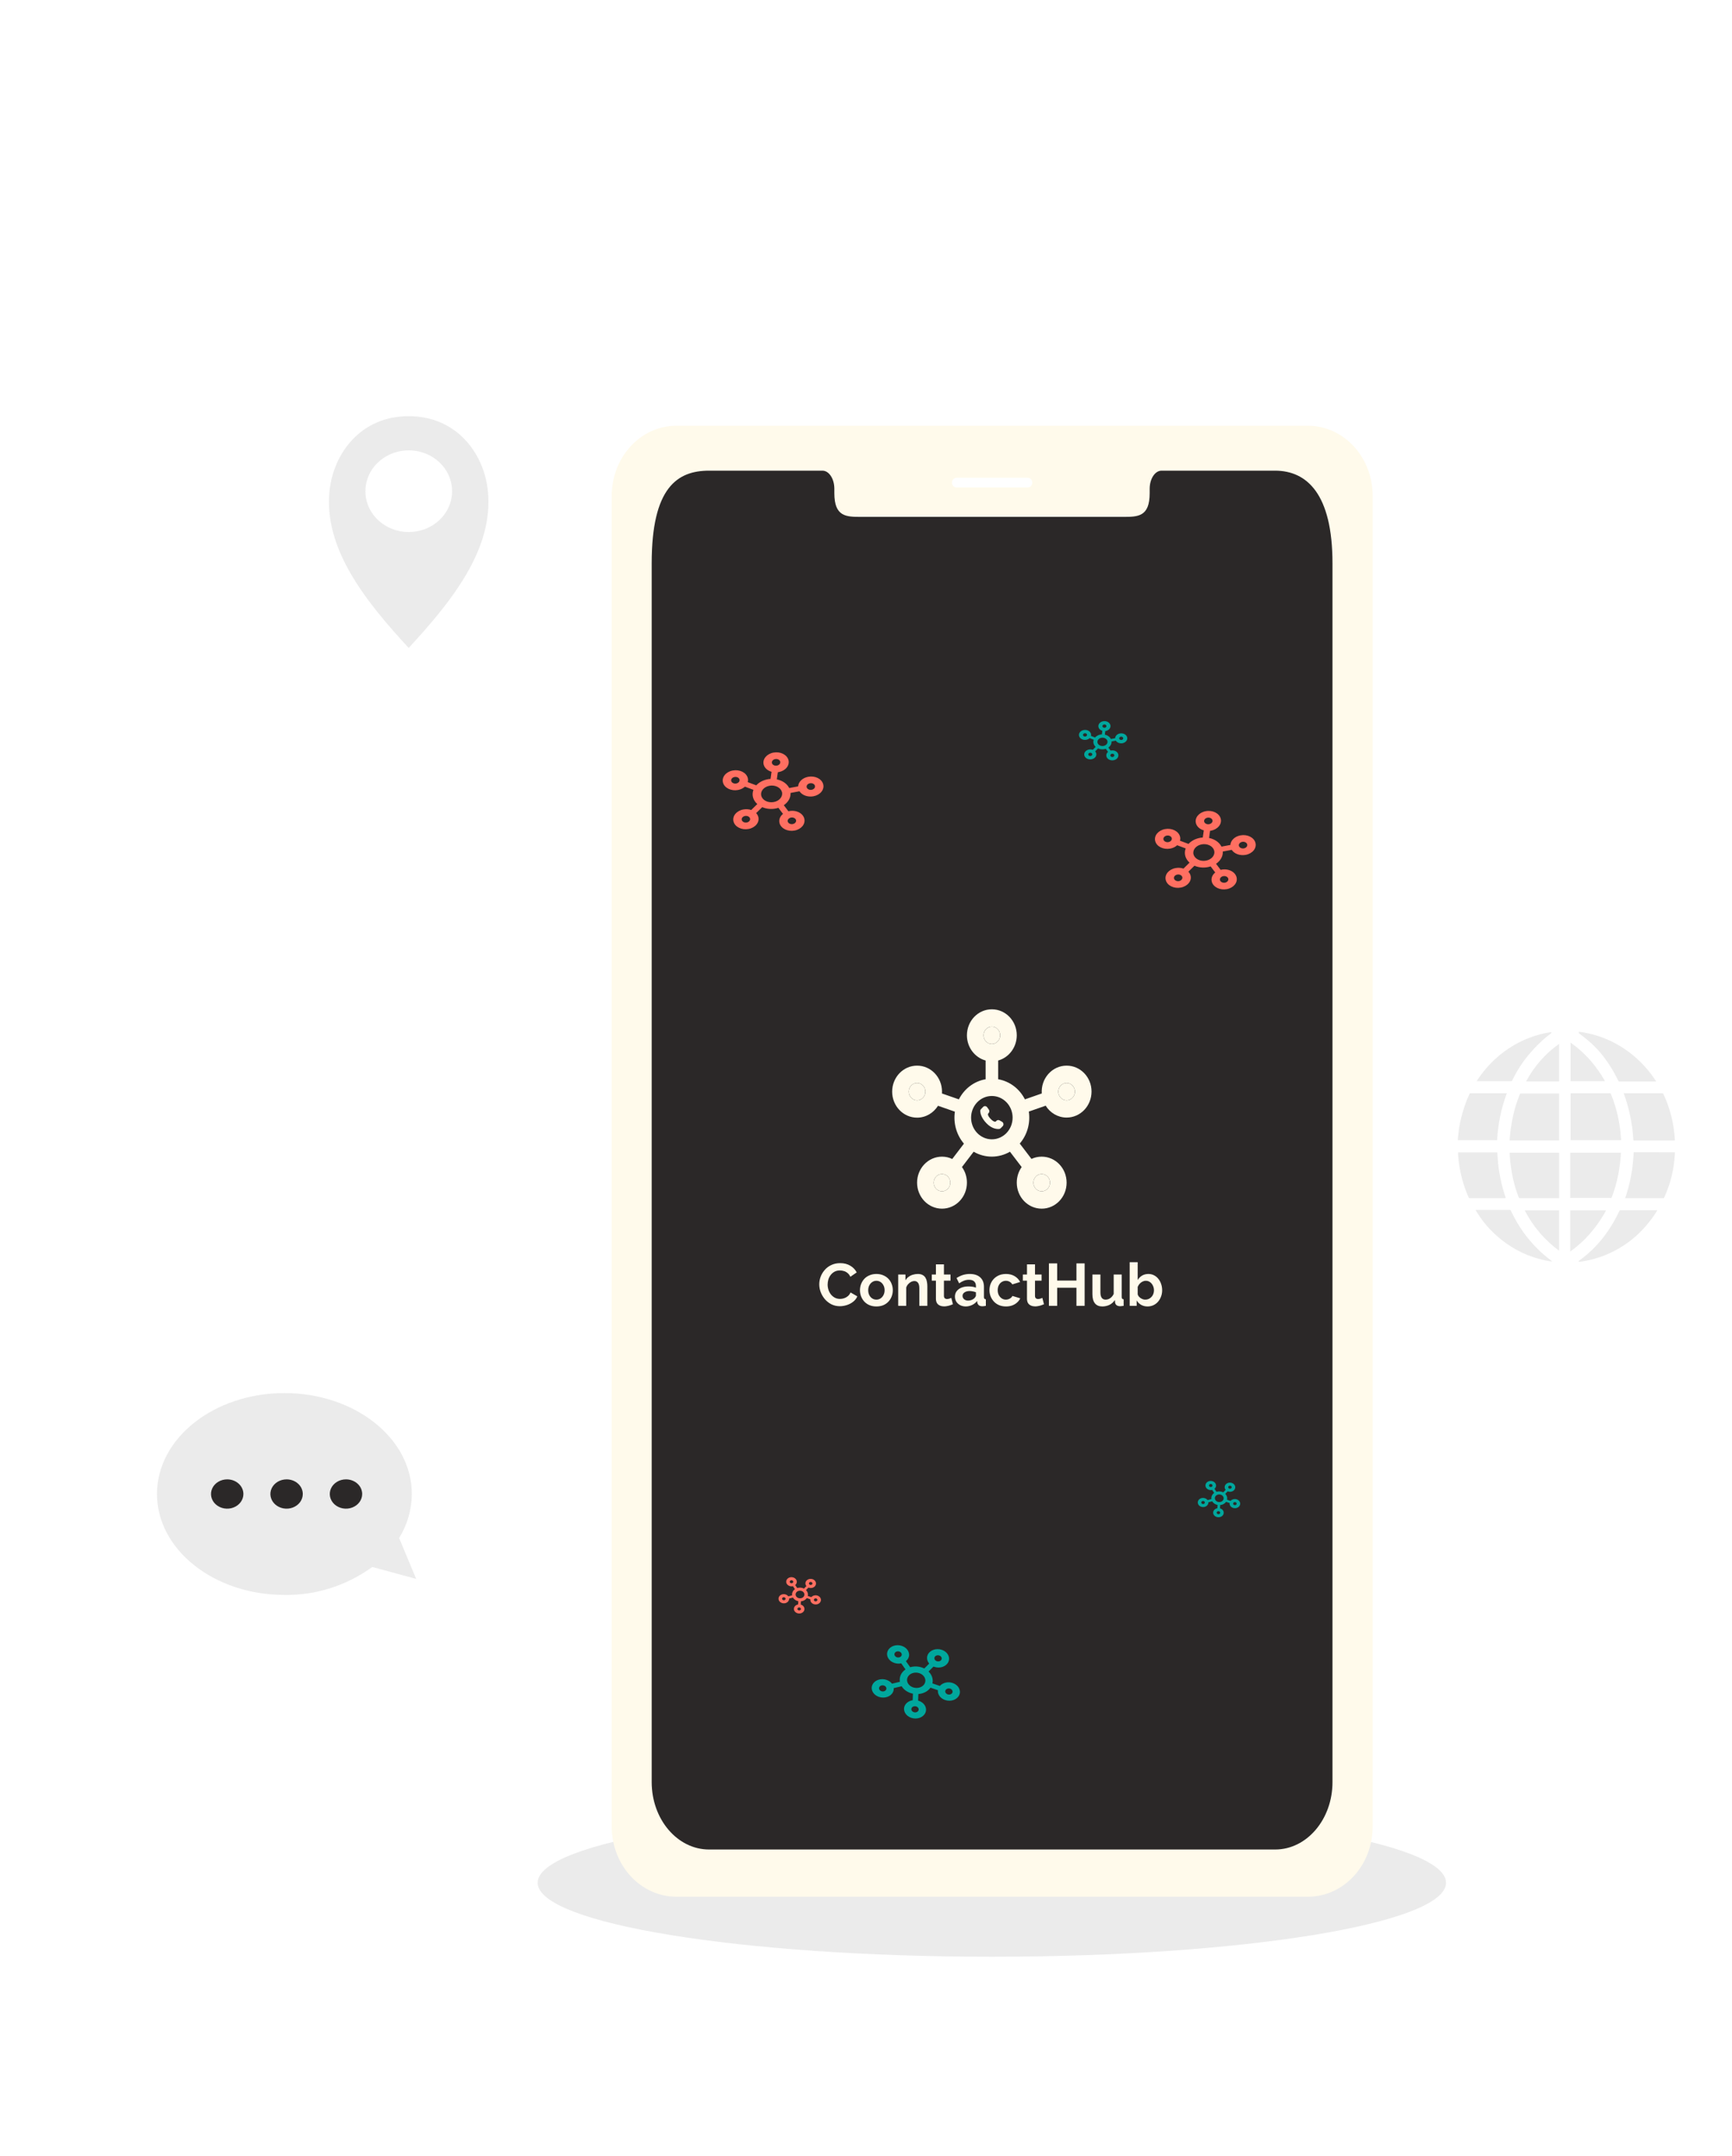 <svg width="695" height="865" viewBox="0 0 695 865" fill="none" xmlns="http://www.w3.org/2000/svg">
<path d="M604.637 438.691C602.404 444.708 601.093 451.064 600.753 457.519H585V457.055C585 456.628 585.095 456.214 585.13 455.8C585.323 453.583 585.671 451.384 586.173 449.222C586.983 445.672 588.155 442.225 589.667 438.942C589.693 438.86 589.745 438.791 589.814 438.745C589.883 438.7 589.965 438.68 590.046 438.691H604.637Z" fill="#EBEBEB"/>
<path d="M604.164 480.766H589.702C589.626 480.776 589.549 480.758 589.484 480.714C589.419 480.671 589.371 480.605 589.347 480.527C587.689 476.843 586.495 472.943 585.794 468.929C585.432 466.994 585.195 465.036 585.083 463.067C585.083 462.992 585.083 462.929 585.083 462.866V462.402H585.32H600.563C600.835 462.402 600.824 462.402 600.847 462.703C600.942 464.046 601.025 465.389 601.143 466.732C601.349 468.843 601.673 470.939 602.115 473.009C602.632 475.568 603.321 478.084 604.175 480.54C604.116 480.666 604.128 480.666 604.164 480.766Z" fill="#EBEBEB"/>
<path d="M664.995 485.687L664.876 485.925C663.649 487.909 662.279 489.789 660.778 491.549C658.966 493.714 656.955 495.682 654.773 497.423C648.874 502.115 641.945 505.138 634.638 506.21L634.046 506.31H633.703L633.371 506.084L633.75 505.796C638.162 502.615 642.022 498.648 645.156 494.072C646.929 491.486 648.491 488.743 649.822 485.875C649.847 485.798 649.895 485.732 649.96 485.688C650.025 485.645 650.102 485.627 650.178 485.636H664.971L664.995 485.687Z" fill="#EBEBEB"/>
<path d="M650.521 457.519H630.209V438.69H646.068C646.138 438.681 646.208 438.699 646.267 438.741C646.326 438.782 646.368 438.844 646.388 438.916C647.847 442.456 648.931 446.157 649.621 449.95C649.983 451.921 650.244 453.911 650.403 455.912C650.438 456.427 650.486 456.966 650.521 457.519Z" fill="#EBEBEB"/>
<path d="M650.403 462.54C650.403 462.979 650.403 463.419 650.344 463.795C650.261 464.85 650.19 465.904 650.047 466.946C649.858 468.389 649.645 469.82 649.372 471.251C648.77 474.395 647.89 477.471 646.743 480.44C646.726 480.526 646.678 480.603 646.61 480.654C646.542 480.705 646.459 480.727 646.376 480.716H630.09V462.54H650.403Z" fill="#EBEBEB"/>
<path d="M625.625 438.803V457.632H605.786C605.786 457.155 605.786 456.678 605.869 456.214C605.976 455.159 606.059 454.105 606.213 453.063C606.45 451.469 606.71 449.862 607.042 448.28C607.701 445.094 608.661 441.987 609.908 439.004C609.927 438.93 609.972 438.866 610.033 438.824C610.094 438.783 610.168 438.766 610.24 438.778H625.637L625.625 438.803Z" fill="#EBEBEB"/>
<path d="M625.649 462.791C625.649 468.649 625.649 474.553 625.649 480.503V480.766H609.79C609.713 480.778 609.635 480.758 609.572 480.712C609.508 480.665 609.463 480.595 609.446 480.515C608.231 477.461 607.322 474.281 606.734 471.026C606.438 469.344 606.213 467.662 606.011 466.005C605.881 464.9 605.857 463.783 605.786 462.678C605.786 462.678 605.786 462.616 605.786 462.553H625.4C625.601 462.515 625.649 462.578 625.649 462.791Z" fill="#EBEBEB"/>
<path d="M672.077 457.645H655.425C655.087 451.148 653.775 444.75 651.54 438.691H667.067C667.143 438.683 667.219 438.702 667.283 438.745C667.348 438.789 667.397 438.853 667.423 438.929C669.206 442.657 670.497 446.628 671.26 450.728C671.668 452.912 671.941 455.122 672.077 457.343V457.645Z" fill="#EBEBEB"/>
<path d="M672.089 462.389C672.089 462.816 672.089 463.23 672.03 463.644C671.704 468.939 670.502 474.131 668.477 478.983C668.252 479.536 668.003 480.076 667.766 480.615C667.75 480.67 667.716 480.718 667.671 480.75C667.626 480.782 667.572 480.796 667.517 480.791H652.12C652.298 480.226 652.487 479.686 652.665 479.134C654.212 474.265 655.144 469.2 655.436 464.071C655.436 463.569 655.496 463.067 655.519 462.552C655.519 462.427 655.519 462.352 655.697 462.364C655.748 462.37 655.8 462.37 655.851 462.364L672.089 462.389Z" fill="#EBEBEB"/>
<path d="M664.545 433.883V433.958H649.74C649.667 433.968 649.593 433.952 649.529 433.914C649.465 433.875 649.414 433.816 649.384 433.745C647.449 429.643 645.021 425.825 642.159 422.385C640.471 420.402 638.611 418.591 636.605 416.975C635.621 416.159 634.591 415.406 633.572 414.615L633.407 414.49L633.608 414.339C633.608 414.238 633.549 414.138 633.513 414C639.729 414.762 645.716 416.932 651.071 420.362C656.425 423.793 661.02 428.404 664.545 433.883Z" fill="#EBEBEB"/>
<path d="M622.806 506.084C622.668 506.129 622.524 506.154 622.38 506.159C620.782 505.941 619.2 505.614 617.642 505.18C611.358 503.493 605.521 500.308 600.575 495.866C598.69 494.212 596.953 492.375 595.387 490.381C594.218 488.872 593.138 487.287 592.154 485.636L592.095 485.498H605.893C605.967 485.493 606.04 485.514 606.102 485.557C606.164 485.6 606.211 485.663 606.236 485.737C607.649 488.759 609.313 491.64 611.211 494.348C612.974 496.804 614.931 499.097 617.062 501.201C618.812 502.95 620.689 504.549 622.676 505.984L622.806 506.084Z" fill="#EBEBEB"/>
<path d="M622.629 414.465C622.013 414.942 621.278 415.494 620.568 416.059C618.207 418.017 616.012 420.188 614.006 422.548C611.286 425.688 608.965 429.19 607.101 432.967C606.998 433.211 606.884 433.45 606.758 433.682C606.735 433.722 606.704 433.755 606.667 433.779C606.63 433.803 606.588 433.817 606.544 433.82C606.296 433.82 606.047 433.82 605.798 433.82H592.545C595.954 428.5 600.38 423.999 605.536 420.608C610.692 417.218 616.463 415.013 622.475 414.138C622.442 414.198 622.414 414.261 622.392 414.326L622.629 414.465Z" fill="#EBEBEB"/>
<path d="M644.469 485.687C642.597 489.162 640.343 492.389 637.753 495.302C635.466 497.912 632.893 500.226 630.09 502.193V485.687H644.469Z" fill="#EBEBEB"/>
<path d="M625.625 485.687V501.879C619.888 497.707 615.16 492.159 611.827 485.687H625.625Z" fill="#EBEBEB"/>
<path d="M644.043 433.82H630.209V418.381C633.042 420.335 635.643 422.645 637.955 425.26C640.258 427.882 642.298 430.751 644.043 433.82Z" fill="#EBEBEB"/>
<path d="M625.625 418.87V433.933H612.383C615.621 427.88 620.157 422.72 625.625 418.87Z" fill="#EBEBEB"/>
<path d="M195.759 196.865C194.178 181.899 183.236 167 163.992 167C144.747 167 133.862 181.899 132.238 196.865C129.81 219.985 146.357 240.91 163.992 260C181.655 240.91 198.202 219.985 195.759 196.865ZM163.992 213.493C160.553 213.488 157.192 212.522 154.335 210.718C151.479 208.914 149.253 206.353 147.941 203.358C146.629 200.363 146.289 197.068 146.963 193.891C147.637 190.713 149.296 187.795 151.73 185.506C154.164 183.217 157.263 181.658 160.637 181.028C164.01 180.398 167.506 180.724 170.683 181.965C173.86 183.207 176.575 185.307 178.485 188.002C180.395 190.696 181.414 193.864 181.414 197.104C181.414 199.259 180.964 201.392 180.088 203.382C179.212 205.372 177.928 207.18 176.31 208.703C174.692 210.225 172.771 211.431 170.657 212.253C168.543 213.076 166.278 213.497 163.992 213.493Z" fill="#EBEBEB"/>
<path d="M398 785.178C498.655 785.178 580.252 771.887 580.252 755.491C580.252 739.095 498.655 725.804 398 725.804C297.345 725.804 215.748 739.095 215.748 755.491C215.748 771.887 297.345 785.178 398 785.178Z" fill="#EBEBEB"/>
<path d="M550.832 199.279V732.655C550.887 740.13 548.211 747.322 543.39 752.655C538.57 757.987 531.999 761.023 525.121 761.096H271.133C264.259 761.018 257.695 757.98 252.88 752.648C248.066 747.315 245.395 740.125 245.454 732.655V199.279C245.391 191.807 248.06 184.614 252.875 179.281C257.691 173.948 264.258 170.91 271.133 170.837H525.042C528.455 170.86 531.83 171.614 534.975 173.057C538.119 174.499 540.971 176.601 543.367 179.243C545.763 181.885 547.655 185.015 548.936 188.453C550.217 191.891 550.861 195.57 550.832 199.279Z" fill="#FFFAEB"/>
<path d="M534.689 226.059V715.095C534.689 730.042 524.389 742.152 511.685 742.152H284.538C271.802 742.152 261.502 730.042 261.502 715.095V226.059C261.502 195.593 271.802 188.864 284.538 188.864H330.022C332.664 188.864 334.798 192.116 334.798 196.164V197.894C334.798 207.375 339.574 207.409 345.448 207.409H450.679C456.586 207.409 461.33 207.409 461.33 197.894V196.164C461.33 192.116 463.463 188.864 466.106 188.864H511.621C524.389 188.864 534.689 198.154 534.689 226.059Z" fill="#2B2828"/>
<path d="M412.439 195.594H383.783C383.311 195.594 382.857 195.39 382.523 195.026C382.188 194.663 382 194.17 382 193.656C382.005 193.145 382.194 192.657 382.528 192.297C382.862 191.938 383.313 191.736 383.783 191.736H412.439C412.91 191.736 413.361 191.938 413.695 192.297C414.029 192.657 414.218 193.145 414.222 193.656C414.222 194.17 414.035 194.663 413.7 195.026C413.366 195.39 412.912 195.594 412.439 195.594Z" fill="white"/>
<path d="M160.152 617.144C163.438 611.925 165.214 605.78 165.257 599.483C165.257 577.109 142.356 559 114.129 559C85.901 559 63 577.109 63 599.483C63 621.856 85.901 639.991 114.129 639.991C126.679 640.21 138.989 636.296 149.401 628.778L167 633.569L160.152 617.144Z" fill="#EBEBEB"/>
<path d="M97.667 599.5C97.667 600.663 97.285 601.8 96.571 602.766C95.857 603.733 94.842 604.487 93.654 604.932C92.466 605.377 91.159 605.493 89.898 605.266C88.638 605.039 87.48 604.479 86.57 603.657C85.661 602.835 85.042 601.787 84.791 600.647C84.541 599.507 84.669 598.325 85.161 597.25C85.653 596.176 86.487 595.258 87.555 594.612C88.624 593.966 89.881 593.621 91.167 593.621C92.891 593.621 94.544 594.241 95.763 595.343C96.982 596.446 97.667 597.941 97.667 599.5Z" fill="#2B2828"/>
<path d="M145.333 599.5C145.333 600.663 144.952 601.8 144.238 602.766C143.524 603.733 142.509 604.487 141.321 604.932C140.133 605.377 138.826 605.493 137.565 605.266C136.304 605.039 135.146 604.479 134.237 603.657C133.328 602.835 132.709 601.787 132.458 600.647C132.207 599.507 132.336 598.325 132.828 597.25C133.32 596.176 134.153 595.258 135.222 594.612C136.291 593.966 137.548 593.621 138.833 593.621C140.557 593.621 142.211 594.241 143.43 595.343C144.649 596.446 145.333 597.941 145.333 599.5Z" fill="#2B2828"/>
<path d="M121.5 599.5C121.5 600.663 121.119 601.8 120.405 602.766C119.69 603.733 118.675 604.487 117.487 604.932C116.3 605.377 114.993 605.493 113.732 605.266C112.471 605.039 111.313 604.479 110.404 603.657C109.495 602.835 108.876 601.787 108.625 600.647C108.374 599.507 108.503 598.325 108.995 597.25C109.487 596.176 110.32 595.258 111.389 594.612C112.458 593.966 113.714 593.621 115 593.621C116.724 593.621 118.377 594.241 119.596 595.343C120.815 596.446 121.5 597.941 121.5 599.5Z" fill="#2B2828"/>
<path d="M394.667 415.435C394.667 413.522 396.167 411.957 398 411.957C399.833 411.957 401.333 413.522 401.333 415.435C401.333 417.348 399.833 418.913 398 418.913C396.167 418.913 394.667 417.348 394.667 415.435Z" fill="#FFFAEB"/>
<path fill-rule="evenodd" clip-rule="evenodd" d="M428 427.609C426.628 427.608 425.27 427.902 424.012 428.473C422.754 429.044 421.622 429.879 420.687 430.927C419.752 431.974 419.033 433.212 418.577 434.562C418.12 435.912 417.935 437.346 418.033 438.774L411.267 441.139C410.194 439.022 408.668 437.192 406.806 435.793C404.944 434.393 402.797 433.461 400.533 433.07V425.557C402.672 424.961 404.562 423.647 405.912 421.817C407.262 419.987 407.996 417.744 408 415.435C408 409.661 403.533 405 398 405C392.467 405 388 409.661 388 415.435C388 420.304 391.2 424.374 395.5 425.557V433.07C390.833 433.87 386.9 436.93 384.767 441.139L377.967 438.774C378 438.53 378 438.287 378 438.043C378 432.27 373.533 427.609 368 427.609C362.467 427.609 358 432.27 358 438.043C358 443.817 362.467 448.478 368 448.478C371.533 448.478 374.6 446.565 376.4 443.713L383.167 446.078C382.5 450.565 383.733 455.33 386.8 458.913L382.1 465.07C380.833 464.443 379.467 464.13 378 464.13C372.467 464.13 368 468.791 368 474.565C368 480.339 372.467 485 378 485C383.533 485 388 480.339 388 474.565C388 472.2 387.267 470.043 386 468.304L390.7 462.148C395.233 464.791 400.767 464.757 405.267 462.148L409.967 468.304C408.733 470.043 408 472.2 408 474.565C408 480.339 412.467 485 418 485C423.533 485 428 480.339 428 474.565C428 468.791 423.533 464.13 418 464.13C416.533 464.13 415.167 464.443 413.9 465.035L409.2 458.878C410.679 457.154 411.773 455.107 412.401 452.888C413.029 450.668 413.177 448.33 412.833 446.043L419.6 443.678C421.367 446.53 424.467 448.443 428 448.443C433.533 448.443 438 443.783 438 438.009C438 432.235 433.533 427.609 428 427.609ZM364.667 438.043C364.667 439.957 366.167 441.522 368 441.522C369.833 441.522 371.333 439.957 371.333 438.043C371.333 436.13 369.833 434.565 368 434.565C366.167 434.565 364.667 436.13 364.667 438.043ZM374.667 474.565C374.667 476.478 376.167 478.043 378 478.043C379.833 478.043 381.333 476.478 381.333 474.565C381.333 472.652 379.833 471.087 378 471.087C376.167 471.087 374.667 472.652 374.667 474.565ZM398 411.957C396.167 411.957 394.667 413.522 394.667 415.435C394.667 417.348 396.167 418.913 398 418.913C399.833 418.913 401.333 417.348 401.333 415.435C401.333 413.522 399.833 411.957 398 411.957ZM392.107 454.627C393.67 456.258 395.79 457.174 398 457.174C400.21 457.174 402.33 456.258 403.893 454.627C405.455 452.996 406.333 450.784 406.333 448.478C406.333 446.172 405.455 443.96 403.893 442.33C402.33 440.699 400.21 439.783 398 439.783C395.79 439.783 393.67 440.699 392.107 442.33C390.545 443.96 389.667 446.172 389.667 448.478C389.667 450.784 390.545 452.996 392.107 454.627ZM421.333 474.565C421.333 472.652 419.833 471.087 418 471.087C416.167 471.087 414.667 472.652 414.667 474.565C414.667 476.478 416.167 478.043 418 478.043C419.833 478.043 421.333 476.478 421.333 474.565ZM424.667 438.043C424.667 439.957 426.167 441.522 428 441.522C429.833 441.522 431.333 439.957 431.333 438.043C431.333 436.13 429.833 434.565 428 434.565C426.167 434.565 424.667 436.13 424.667 438.043Z" fill="#FFFAEB"/>
<path d="M368 441.522C366.167 441.522 364.667 439.957 364.667 438.043C364.667 436.13 366.167 434.565 368 434.565C369.833 434.565 371.333 436.13 371.333 438.043C371.333 439.957 369.833 441.522 368 441.522Z" fill="#FFFAEB"/>
<path d="M378 478.043C376.167 478.043 374.667 476.478 374.667 474.565C374.667 472.652 376.167 471.087 378 471.087C379.833 471.087 381.333 472.652 381.333 474.565C381.333 476.478 379.833 478.043 378 478.043Z" fill="#FFFAEB"/>
<path d="M418 471.087C419.833 471.087 421.333 472.652 421.333 474.565C421.333 476.478 419.833 478.043 418 478.043C416.167 478.043 414.667 476.478 414.667 474.565C414.667 472.652 416.167 471.087 418 471.087Z" fill="#FFFAEB"/>
<path d="M428 441.522C426.167 441.522 424.667 439.957 424.667 438.043C424.667 436.13 426.167 434.565 428 434.565C429.833 434.565 431.333 436.13 431.333 438.043C431.333 439.957 429.833 441.522 428 441.522Z" fill="#FFFAEB"/>
<path d="M399.841 449.745L399.606 449.989C399.606 449.989 399.045 450.571 397.515 448.983C395.985 447.395 396.545 446.814 396.545 446.814L396.694 446.66C397.06 446.28 397.094 445.671 396.775 445.226L396.122 444.315C395.727 443.765 394.964 443.692 394.511 444.162L393.698 445.005C393.474 445.238 393.323 445.54 393.341 445.875C393.388 446.732 393.76 448.577 395.833 450.728C398.032 453.01 400.095 453.101 400.939 453.019C401.206 452.993 401.438 452.851 401.625 452.657L402.361 451.894C402.857 451.378 402.717 450.495 402.082 450.135L401.093 449.573C400.676 449.337 400.167 449.406 399.841 449.745Z" fill="#FFFAEB"/>
<path d="M328.744 515.36C328.744 514.32 328.928 513.304 329.296 512.312C329.68 511.304 330.232 510.392 330.952 509.576C331.672 508.744 332.552 508.088 333.592 507.608C334.632 507.112 335.816 506.864 337.144 506.864C338.712 506.864 340.064 507.208 341.2 507.896C342.352 508.584 343.208 509.48 343.768 510.584L341.224 512.336C340.936 511.696 340.56 511.192 340.096 510.824C339.632 510.44 339.136 510.176 338.608 510.032C338.08 509.872 337.56 509.792 337.048 509.792C336.216 509.792 335.488 509.96 334.864 510.296C334.256 510.632 333.744 511.072 333.328 511.616C332.912 512.16 332.6 512.768 332.392 513.44C332.2 514.112 332.104 514.784 332.104 515.456C332.104 516.208 332.224 516.936 332.464 517.64C332.704 518.328 333.04 518.944 333.472 519.488C333.92 520.016 334.448 520.44 335.056 520.76C335.68 521.064 336.36 521.216 337.096 521.216C337.624 521.216 338.16 521.128 338.704 520.952C339.248 520.776 339.752 520.496 340.216 520.112C340.68 519.728 341.04 519.232 341.296 518.624L344.008 520.184C343.672 521.032 343.12 521.752 342.352 522.344C341.6 522.936 340.752 523.384 339.808 523.688C338.864 523.992 337.928 524.144 337 524.144C335.784 524.144 334.672 523.896 333.664 523.4C332.656 522.888 331.784 522.216 331.048 521.384C330.328 520.536 329.76 519.592 329.344 518.552C328.944 517.496 328.744 516.432 328.744 515.36ZM351.678 524.24C350.654 524.24 349.734 524.072 348.918 523.736C348.102 523.384 347.406 522.904 346.83 522.296C346.27 521.688 345.838 520.992 345.534 520.208C345.23 519.424 345.078 518.6 345.078 517.736C345.078 516.856 345.23 516.024 345.534 515.24C345.838 514.456 346.27 513.76 346.83 513.152C347.406 512.544 348.102 512.072 348.918 511.736C349.734 511.384 350.654 511.208 351.678 511.208C352.702 511.208 353.614 511.384 354.414 511.736C355.23 512.072 355.926 512.544 356.502 513.152C357.078 513.76 357.51 514.456 357.798 515.24C358.102 516.024 358.254 516.856 358.254 517.736C358.254 518.6 358.102 519.424 357.798 520.208C357.51 520.992 357.078 521.688 356.502 522.296C355.942 522.904 355.254 523.384 354.438 523.736C353.622 524.072 352.702 524.24 351.678 524.24ZM348.39 517.736C348.39 518.472 348.534 519.128 348.822 519.704C349.11 520.264 349.502 520.704 349.998 521.024C350.494 521.344 351.054 521.504 351.678 521.504C352.286 521.504 352.838 521.344 353.334 521.024C353.83 520.688 354.222 520.24 354.51 519.68C354.814 519.104 354.966 518.448 354.966 517.712C354.966 516.992 354.814 516.344 354.51 515.768C354.222 515.192 353.83 514.744 353.334 514.424C352.838 514.104 352.286 513.944 351.678 513.944C351.054 513.944 350.494 514.112 349.998 514.448C349.502 514.768 349.11 515.216 348.822 515.792C348.534 516.352 348.39 517 348.39 517.736ZM372.113 524H368.897V516.944C368.897 515.936 368.721 515.2 368.369 514.736C368.017 514.272 367.529 514.04 366.905 514.04C366.473 514.04 366.033 514.152 365.585 514.376C365.153 514.6 364.761 514.912 364.409 515.312C364.057 515.696 363.801 516.144 363.641 516.656V524H360.425V511.424H363.329V513.752C363.649 513.208 364.057 512.752 364.553 512.384C365.049 512 365.617 511.712 366.257 511.52C366.913 511.312 367.601 511.208 368.321 511.208C369.105 511.208 369.745 511.352 370.241 511.64C370.753 511.912 371.137 512.288 371.393 512.768C371.665 513.232 371.849 513.76 371.945 514.352C372.057 514.944 372.113 515.544 372.113 516.152V524ZM382.375 523.352C382.103 523.464 381.775 523.592 381.391 523.736C381.007 523.88 380.591 523.992 380.143 524.072C379.711 524.168 379.271 524.216 378.823 524.216C378.231 524.216 377.687 524.112 377.191 523.904C376.695 523.696 376.295 523.368 375.991 522.92C375.703 522.456 375.559 521.856 375.559 521.12V513.896H373.903V511.424H375.559V507.344H378.775V511.424H381.415V513.896H378.775V520.04C378.791 520.472 378.911 520.784 379.135 520.976C379.359 521.168 379.639 521.264 379.975 521.264C380.311 521.264 380.639 521.208 380.959 521.096C381.279 520.984 381.535 520.888 381.727 520.808L382.375 523.352ZM383.186 520.28C383.186 519.464 383.41 518.752 383.858 518.144C384.322 517.52 384.962 517.04 385.778 516.704C386.594 516.368 387.53 516.2 388.586 516.2C389.114 516.2 389.65 516.24 390.194 516.32C390.738 516.4 391.21 516.528 391.61 516.704V516.032C391.61 515.232 391.37 514.616 390.89 514.184C390.426 513.752 389.73 513.536 388.802 513.536C388.114 513.536 387.458 513.656 386.834 513.896C386.21 514.136 385.554 514.488 384.866 514.952L383.834 512.84C384.666 512.296 385.514 511.888 386.378 511.616C387.258 511.344 388.178 511.208 389.138 511.208C390.93 511.208 392.322 511.656 393.314 512.552C394.322 513.448 394.826 514.728 394.826 516.392V520.4C394.826 520.736 394.882 520.976 394.994 521.12C395.122 521.264 395.322 521.352 395.594 521.384V524C395.306 524.048 395.042 524.088 394.802 524.12C394.578 524.152 394.386 524.168 394.226 524.168C393.586 524.168 393.098 524.024 392.762 523.736C392.442 523.448 392.242 523.096 392.162 522.68L392.09 522.032C391.546 522.736 390.866 523.28 390.05 523.664C389.234 524.048 388.402 524.24 387.554 524.24C386.722 524.24 385.97 524.072 385.298 523.736C384.642 523.384 384.122 522.912 383.738 522.32C383.37 521.712 383.186 521.032 383.186 520.28ZM391.01 520.928C391.186 520.736 391.33 520.544 391.442 520.352C391.554 520.16 391.61 519.984 391.61 519.824V518.552C391.226 518.392 390.81 518.272 390.362 518.192C389.914 518.096 389.49 518.048 389.09 518.048C388.258 518.048 387.57 518.232 387.026 518.6C386.498 518.952 386.234 519.424 386.234 520.016C386.234 520.336 386.322 520.64 386.498 520.928C386.674 521.216 386.93 521.448 387.266 521.624C387.602 521.8 388.002 521.888 388.466 521.888C388.946 521.888 389.418 521.8 389.882 521.624C390.346 521.432 390.722 521.2 391.01 520.928ZM403.687 524.24C402.663 524.24 401.743 524.072 400.927 523.736C400.111 523.384 399.415 522.904 398.839 522.296C398.263 521.672 397.815 520.968 397.495 520.184C397.191 519.4 397.039 518.576 397.039 517.712C397.039 516.528 397.303 515.448 397.831 514.472C398.375 513.48 399.143 512.688 400.135 512.096C401.127 511.504 402.303 511.208 403.663 511.208C405.023 511.208 406.191 511.504 407.167 512.096C408.143 512.688 408.871 513.464 409.351 514.424L406.207 515.384C405.935 514.92 405.575 514.568 405.127 514.328C404.679 514.072 404.183 513.944 403.639 513.944C403.031 513.944 402.471 514.104 401.959 514.424C401.463 514.728 401.071 515.168 400.783 515.744C400.495 516.304 400.351 516.96 400.351 517.712C400.351 518.448 400.495 519.104 400.783 519.68C401.087 520.24 401.487 520.688 401.983 521.024C402.479 521.344 403.031 521.504 403.639 521.504C404.023 521.504 404.383 521.44 404.719 521.312C405.071 521.184 405.383 521.008 405.655 520.784C405.927 520.56 406.127 520.304 406.255 520.016L409.399 520.976C409.111 521.6 408.687 522.16 408.127 522.656C407.583 523.152 406.935 523.544 406.183 523.832C405.447 524.104 404.615 524.24 403.687 524.24ZM418.914 523.352C418.642 523.464 418.314 523.592 417.93 523.736C417.546 523.88 417.13 523.992 416.682 524.072C416.25 524.168 415.81 524.216 415.362 524.216C414.77 524.216 414.226 524.112 413.73 523.904C413.234 523.696 412.834 523.368 412.53 522.92C412.242 522.456 412.098 521.856 412.098 521.12V513.896H410.442V511.424H412.098V507.344H415.314V511.424H417.954V513.896H415.314V520.04C415.33 520.472 415.45 520.784 415.674 520.976C415.898 521.168 416.178 521.264 416.514 521.264C416.85 521.264 417.178 521.208 417.498 521.096C417.818 520.984 418.074 520.888 418.266 520.808L418.914 523.352ZM435.229 506.96V524H431.941V516.728H424.213V524H420.901V506.96H424.213V513.848H431.941V506.96H435.229ZM438.352 519.296V511.424H441.568V518.6C441.568 519.56 441.744 520.288 442.096 520.784C442.448 521.264 442.968 521.504 443.656 521.504C444.072 521.504 444.48 521.424 444.88 521.264C445.296 521.088 445.672 520.832 446.008 520.496C446.36 520.16 446.656 519.736 446.896 519.224V511.424H450.112V520.4C450.112 520.736 450.168 520.976 450.28 521.12C450.408 521.264 450.608 521.352 450.88 521.384V524C450.56 524.048 450.288 524.08 450.064 524.096C449.856 524.128 449.664 524.144 449.488 524.144C448.912 524.144 448.44 524.016 448.072 523.76C447.72 523.488 447.512 523.12 447.448 522.656L447.376 521.648C446.816 522.496 446.096 523.144 445.216 523.592C444.336 524.024 443.368 524.24 442.312 524.24C441.016 524.24 440.032 523.824 439.36 522.992C438.688 522.144 438.352 520.912 438.352 519.296ZM460.46 524.24C459.5 524.24 458.644 524.024 457.892 523.592C457.14 523.16 456.548 522.568 456.116 521.816V524H453.308V506.48H456.524V513.632C456.972 512.88 457.556 512.288 458.276 511.856C459.012 511.424 459.868 511.208 460.844 511.208C461.66 511.208 462.404 511.384 463.076 511.736C463.748 512.072 464.324 512.544 464.804 513.152C465.3 513.76 465.676 514.456 465.932 515.24C466.204 516.024 466.34 516.864 466.34 517.76C466.34 518.656 466.188 519.496 465.884 520.28C465.596 521.064 465.188 521.76 464.66 522.368C464.132 522.96 463.508 523.424 462.788 523.76C462.084 524.08 461.308 524.24 460.46 524.24ZM459.572 521.504C460.084 521.504 460.548 521.408 460.964 521.216C461.396 521.008 461.764 520.736 462.068 520.4C462.388 520.064 462.628 519.672 462.788 519.224C462.964 518.76 463.052 518.28 463.052 517.784C463.052 517.096 462.908 516.464 462.62 515.888C462.348 515.296 461.964 514.824 461.468 514.472C460.988 514.12 460.42 513.944 459.764 513.944C459.3 513.944 458.852 514.056 458.42 514.28C458.004 514.488 457.628 514.776 457.292 515.144C456.972 515.512 456.716 515.928 456.524 516.392V519.392C456.62 519.712 456.772 520 456.98 520.256C457.204 520.512 457.46 520.736 457.748 520.928C458.036 521.104 458.332 521.248 458.636 521.36C458.956 521.456 459.268 521.504 459.572 521.504Z" fill="#FFFAEB"/>
<g filter="url(#filter0_f_57_48)">
<path d="M496.177 351.944C496.032 351.407 495.749 350.903 495.344 350.462C494.939 350.021 494.422 349.653 493.824 349.382C493.226 349.11 492.561 348.94 491.87 348.882C491.179 348.825 490.476 348.881 489.807 349.047L487.965 346.613C488.86 346.004 489.57 345.243 490.039 344.389C490.509 343.536 490.726 342.613 490.673 341.692L494.25 341.019C494.76 341.801 495.585 342.423 496.599 342.787C497.613 343.151 498.759 343.236 499.859 343.031C502.609 342.513 504.356 340.349 503.771 338.185C503.186 336.021 500.494 334.692 497.745 335.21C495.426 335.646 493.826 337.263 493.718 339.05L490.141 339.724C489.266 337.97 487.393 336.707 485.163 336.25L485.57 333.378C485.69 333.37 485.806 333.348 485.922 333.326C488.671 332.808 490.418 330.644 489.833 328.48C489.248 326.316 486.556 324.987 483.807 325.504C481.058 326.022 479.311 328.187 479.896 330.351C480.269 331.733 481.505 332.76 483.053 333.209L482.642 336.067C480.435 336.208 478.297 337.118 476.915 338.638L473.486 337.352C473.651 336.801 473.655 336.238 473.5 335.665C472.915 333.501 470.223 332.172 467.474 332.69C464.725 333.207 462.978 335.372 463.563 337.536C464.148 339.7 466.839 341.029 469.589 340.511C470.715 340.299 471.664 339.819 472.358 339.168L475.787 340.454C475.008 342.463 475.609 344.624 477.327 346.15L474.893 348.54C473.934 348.214 472.83 348.12 471.703 348.332C468.954 348.85 467.207 351.015 467.792 353.179C468.377 355.343 471.069 356.672 473.818 356.154C476.567 355.636 478.314 353.472 477.729 351.308C477.574 350.734 477.281 350.228 476.865 349.785L479.3 347.395C480.278 347.819 481.367 348.063 482.491 348.11C483.614 348.157 484.743 348.005 485.796 347.666L487.637 350.1C486.466 351.046 485.883 352.43 486.256 353.812C486.841 355.976 489.533 357.305 492.282 356.787C495.032 356.269 496.762 354.108 496.177 351.944ZM483.208 329.727C483.014 329.01 483.601 328.283 484.512 328.112C485.423 327.94 486.327 328.386 486.521 329.103C486.715 329.82 486.128 330.547 485.217 330.719C484.306 330.89 483.402 330.444 483.208 329.727ZM466.875 336.912C466.681 336.195 467.268 335.468 468.179 335.297C469.09 335.125 469.994 335.571 470.188 336.288C470.381 337.005 469.795 337.732 468.884 337.904C467.973 338.075 467.069 337.629 466.875 336.912ZM498.449 337.817C499.36 337.645 500.264 338.092 500.458 338.809C500.652 339.526 500.065 340.252 499.154 340.424C498.243 340.595 497.34 340.149 497.146 339.432C496.952 338.715 497.539 337.988 498.449 337.817ZM478.927 342.863C478.694 341.998 478.906 341.087 479.517 340.33C480.128 339.572 481.089 339.031 482.187 338.824C483.285 338.617 484.431 338.762 485.373 339.227C486.314 339.692 486.975 340.439 487.208 341.303C487.442 342.168 487.23 343.079 486.619 343.836C486.007 344.593 485.047 345.135 483.949 345.342C482.851 345.549 481.705 345.404 480.763 344.939C479.821 344.474 479.161 343.727 478.927 342.863ZM474.417 351.931C474.611 352.648 474.024 353.375 473.113 353.547C472.202 353.718 471.298 353.272 471.105 352.555C470.911 351.838 471.497 351.111 472.408 350.94C473.319 350.768 474.223 351.214 474.417 351.931ZM489.552 353.191C489.358 352.474 489.945 351.747 490.856 351.576C491.767 351.404 492.671 351.851 492.865 352.568C493.059 353.285 492.472 354.012 491.561 354.183C490.65 354.355 489.746 353.908 489.552 353.191Z" fill="#FF6F61"/>
</g>
<g filter="url(#filter1_f_57_48)">
<path d="M322.729 328.434C322.584 327.898 322.301 327.393 321.896 326.952C321.491 326.511 320.974 326.144 320.376 325.872C319.778 325.6 319.113 325.43 318.422 325.373C317.731 325.315 317.028 325.371 316.359 325.538L314.517 323.103C315.412 322.494 316.122 321.733 316.591 320.88C317.061 320.026 317.278 319.103 317.225 318.182L320.802 317.509C321.312 318.292 322.137 318.913 323.151 319.277C324.165 319.641 325.311 319.727 326.411 319.521C329.16 319.004 330.908 316.839 330.322 314.675C329.737 312.511 327.046 311.182 324.296 311.7C321.978 312.136 320.378 313.753 320.27 315.54L316.692 316.214C315.818 314.461 313.945 313.197 311.715 312.74L312.122 309.869C312.242 309.86 312.358 309.838 312.474 309.816C315.223 309.299 316.97 307.134 316.385 304.97C315.8 302.806 313.108 301.477 310.359 301.995C307.61 302.512 305.863 304.677 306.448 306.841C306.821 308.223 308.056 309.251 309.605 309.699L309.194 312.557C306.987 312.699 304.848 313.608 303.467 315.129L300.038 313.843C300.202 313.291 300.207 312.729 300.052 312.155C299.467 309.991 296.775 308.662 294.026 309.18C291.277 309.697 289.53 311.862 290.115 314.026C290.7 316.19 293.391 317.519 296.141 317.001C297.267 316.789 298.216 316.309 298.91 315.658L302.339 316.944C301.559 318.954 302.161 321.115 303.879 322.64L301.444 325.03C300.486 324.704 299.382 324.611 298.255 324.823C295.506 325.34 293.759 327.505 294.344 329.669C294.929 331.833 297.621 333.162 300.37 332.644C303.119 332.126 304.866 329.962 304.281 327.798C304.126 327.224 303.833 326.718 303.417 326.276L305.852 323.886C306.829 324.309 307.919 324.554 309.043 324.6C310.166 324.647 311.295 324.495 312.347 324.156L314.189 326.59C313.018 327.537 312.435 328.92 312.808 330.302C313.393 332.466 316.085 333.795 318.834 333.277C321.584 332.76 323.314 330.598 322.729 328.434ZM309.76 306.217C309.566 305.5 310.153 304.773 311.064 304.602C311.975 304.43 312.879 304.877 313.073 305.594C313.266 306.311 312.68 307.038 311.769 307.209C310.858 307.381 309.954 306.934 309.76 306.217ZM293.427 313.402C293.233 312.685 293.82 311.958 294.731 311.787C295.642 311.615 296.546 312.062 296.74 312.779C296.933 313.496 296.347 314.223 295.436 314.394C294.525 314.566 293.621 314.119 293.427 313.402ZM325.001 314.307C325.912 314.136 326.816 314.582 327.01 315.299C327.204 316.016 326.617 316.743 325.706 316.914C324.795 317.086 323.891 316.639 323.698 315.922C323.504 315.206 324.09 314.479 325.001 314.307ZM305.479 319.353C305.245 318.488 305.458 317.577 306.069 316.82C306.68 316.063 307.64 315.521 308.739 315.314C309.837 315.107 310.983 315.252 311.924 315.717C312.866 316.182 313.527 316.929 313.76 317.794C313.994 318.658 313.782 319.569 313.171 320.326C312.559 321.084 311.599 321.625 310.501 321.832C309.403 322.039 308.257 321.894 307.315 321.429C306.373 320.964 305.713 320.217 305.479 319.353ZM300.969 328.422C301.163 329.139 300.576 329.865 299.665 330.037C298.754 330.208 297.85 329.762 297.656 329.045C297.463 328.328 298.049 327.601 298.96 327.43C299.871 327.258 300.775 327.705 300.969 328.422ZM316.104 329.682C315.91 328.965 316.497 328.238 317.408 328.066C318.319 327.895 319.223 328.341 319.417 329.058C319.61 329.775 319.024 330.502 318.113 330.673C317.202 330.845 316.298 330.399 316.104 329.682Z" fill="#FF6F61"/>
</g>
<g filter="url(#filter2_f_57_48)">
<path d="M448.722 302.657C448.65 302.389 448.511 302.136 448.314 301.914C448.118 301.693 447.868 301.507 447.58 301.369C447.292 301.231 446.972 301.144 446.64 301.113C446.309 301.081 445.972 301.106 445.652 301.187L444.756 299.965C445.181 299.665 445.517 299.288 445.738 298.864C445.958 298.44 446.057 297.98 446.026 297.52L447.737 297.198C447.986 297.591 448.385 297.904 448.873 298.09C449.361 298.275 449.911 298.322 450.437 298.224C451.752 297.977 452.577 296.903 452.285 295.821C451.992 294.739 450.695 294.066 449.38 294.314C448.271 294.522 447.513 295.323 447.471 296.214L445.76 296.536C445.331 295.658 444.426 295.02 443.355 294.783L443.534 293.352C443.591 293.348 443.647 293.338 443.702 293.328C445.017 293.08 445.842 292.007 445.55 290.925C445.257 289.843 443.96 289.169 442.645 289.417C441.33 289.664 440.505 290.738 440.797 291.82C440.984 292.511 441.582 293.028 442.327 293.258L442.146 294.682C441.089 294.744 440.069 295.19 439.415 295.943L437.764 295.288C437.84 295.014 437.839 294.733 437.761 294.446C437.469 293.364 436.171 292.691 434.856 292.938C433.542 293.186 432.716 294.259 433.009 295.341C433.301 296.423 434.599 297.096 435.914 296.849C436.452 296.748 436.905 296.512 437.234 296.189L438.884 296.844C438.522 297.844 438.822 298.925 439.654 299.693L438.501 300.876C438.04 300.709 437.51 300.658 436.971 300.76C435.656 301.007 434.831 302.08 435.123 303.162C435.416 304.244 436.714 304.918 438.028 304.67C439.343 304.423 440.169 303.35 439.876 302.268C439.799 301.981 439.655 301.727 439.453 301.505L440.607 300.322C441.078 300.537 441.602 300.663 442.14 300.691C442.679 300.718 443.219 300.647 443.722 300.482L444.618 301.703C444.062 302.171 443.79 302.859 443.977 303.55C444.27 304.632 445.567 305.306 446.882 305.058C448.197 304.811 449.014 303.739 448.722 302.657ZM442.381 291.521C442.285 291.163 442.562 290.802 442.997 290.72C443.433 290.638 443.869 290.865 443.966 291.223C444.063 291.582 443.785 291.942 443.35 292.024C442.914 292.106 442.478 291.88 442.381 291.521ZM434.593 295.043C434.496 294.684 434.773 294.324 435.209 294.242C435.645 294.16 436.08 294.386 436.177 294.744C436.274 295.103 435.997 295.463 435.561 295.545C435.126 295.627 434.69 295.401 434.593 295.043ZM449.732 295.617C450.168 295.535 450.603 295.761 450.7 296.12C450.797 296.478 450.52 296.839 450.084 296.921C449.649 297.003 449.213 296.776 449.116 296.418C449.019 296.06 449.296 295.699 449.732 295.617ZM440.403 298.059C440.286 297.626 440.383 297.173 440.671 296.797C440.96 296.422 441.417 296.155 441.943 296.056C442.468 295.957 443.018 296.034 443.472 296.27C443.926 296.506 444.247 296.881 444.364 297.313C444.48 297.745 444.384 298.199 444.095 298.574C443.806 298.95 443.349 299.216 442.824 299.315C442.299 299.414 441.748 299.337 441.295 299.102C440.841 298.866 440.52 298.491 440.403 298.059ZM438.292 302.566C438.389 302.924 438.112 303.285 437.676 303.367C437.24 303.449 436.805 303.223 436.708 302.864C436.611 302.506 436.888 302.145 437.324 302.063C437.759 301.981 438.195 302.207 438.292 302.566ZM445.553 303.254C445.457 302.895 445.734 302.535 446.169 302.453C446.605 302.371 447.041 302.597 447.138 302.955C447.235 303.314 446.957 303.674 446.522 303.756C446.086 303.838 445.65 303.612 445.553 303.254Z" fill="#00A79D"/>
</g>
<g filter="url(#filter3_f_57_48)">
<path d="M371.313 687.317C371.524 686.85 371.617 686.347 371.584 685.84C371.551 685.333 371.394 684.833 371.122 684.372C370.85 683.91 370.47 683.496 370.004 683.156C369.538 682.816 368.998 682.557 368.416 682.396L368.519 679.766C369.525 679.69 370.486 679.419 371.329 678.976C372.172 678.533 372.872 677.928 373.376 677.21L376.359 678.236C376.266 679.046 376.496 679.87 377.015 680.58C377.533 681.29 378.311 681.846 379.227 682.163C381.519 682.951 384.058 682.066 384.91 680.18C385.763 678.294 384.6 676.135 382.308 675.346C380.375 674.681 378.266 675.216 377.134 676.52L374.152 675.494C374.553 673.794 373.944 672.036 372.602 670.734L374.588 668.739C374.68 668.784 374.777 668.817 374.873 668.85C377.165 669.639 379.704 668.753 380.556 666.867C381.409 664.981 380.247 662.822 377.954 662.034C375.662 661.245 373.124 662.131 372.271 664.017C371.727 665.221 372.014 666.528 372.869 667.531L370.887 669.514C369.209 668.674 367.127 668.444 365.232 669L363.512 666.557C363.956 666.211 364.291 665.788 364.517 665.288C365.369 663.402 364.207 661.243 361.915 660.455C359.623 659.666 357.084 660.552 356.232 662.438C355.379 664.324 356.541 666.483 358.834 667.271C359.773 667.594 360.742 667.639 361.627 667.445L363.347 669.887C361.599 671.072 360.761 672.962 361.103 674.852L357.935 675.614C357.435 674.956 356.691 674.411 355.752 674.088C353.46 673.3 350.922 674.186 350.069 676.072C349.217 677.958 350.379 680.117 352.671 680.905C354.963 681.694 357.502 680.808 358.354 678.922C358.58 678.422 358.667 677.913 358.627 677.401L361.795 676.639C362.252 677.379 362.896 678.031 363.68 678.549C364.465 679.066 365.37 679.435 366.331 679.631L366.227 682.26C364.823 682.473 363.586 683.268 363.041 684.472C362.189 686.358 363.351 688.517 365.643 689.306C367.936 690.094 370.46 689.203 371.313 687.317ZM375.033 664.967C375.315 664.342 376.168 664.045 376.927 664.306C377.687 664.567 378.077 665.292 377.795 665.917C377.512 666.542 376.66 666.839 375.9 666.578C375.141 666.317 374.751 665.592 375.033 664.967ZM358.993 663.388C359.276 662.763 360.128 662.466 360.888 662.727C361.647 662.988 362.038 663.713 361.755 664.338C361.473 664.963 360.62 665.26 359.861 664.999C359.101 664.738 358.711 664.013 358.993 663.388ZM381.281 677.618C382.041 677.88 382.431 678.605 382.148 679.23C381.866 679.854 381.013 680.152 380.254 679.891C379.495 679.63 379.104 678.904 379.387 678.28C379.669 677.655 380.522 677.357 381.281 677.618ZM364.197 673.055C364.538 672.302 365.228 671.704 366.116 671.394C367.004 671.084 368.018 671.087 368.933 671.402C369.849 671.717 370.592 672.318 370.998 673.073C371.405 673.829 371.442 674.676 371.102 675.43C370.761 676.183 370.071 676.78 369.183 677.09C368.295 677.4 367.281 677.398 366.366 677.083C365.45 676.768 364.707 676.166 364.301 675.411C363.894 674.656 363.857 673.808 364.197 673.055ZM355.593 677.972C355.31 678.597 354.458 678.894 353.698 678.633C352.939 678.372 352.549 677.647 352.831 677.022C353.113 676.397 353.966 676.099 354.725 676.361C355.485 676.622 355.875 677.347 355.593 677.972ZM365.789 685.417C366.072 684.793 366.924 684.495 367.684 684.756C368.443 685.018 368.834 685.743 368.551 686.367C368.269 686.992 367.416 687.29 366.657 687.029C365.897 686.767 365.507 686.042 365.789 685.417Z" fill="#00A79D"/>
</g>
<g filter="url(#filter4_f_57_48)">
<path d="M322.667 646.298C322.773 646.064 322.822 645.814 322.81 645.562C322.799 645.31 322.727 645.063 322.6 644.835C322.474 644.607 322.294 644.404 322.073 644.238C321.852 644.072 321.594 643.947 321.315 643.87L321.387 642.563C321.872 642.518 322.337 642.378 322.746 642.152C323.155 641.926 323.497 641.621 323.746 641.261L325.172 641.751C325.121 642.154 325.225 642.562 325.468 642.912C325.712 643.262 326.081 643.533 326.519 643.685C327.615 644.062 328.844 643.605 329.271 642.662C329.697 641.719 329.156 640.653 328.06 640.276C327.135 639.958 326.116 640.238 325.56 640.893L324.134 640.403C324.341 639.555 324.063 638.685 323.428 638.047L324.401 637.042C324.445 637.064 324.491 637.08 324.537 637.096C325.634 637.473 326.863 637.016 327.289 636.073C327.715 635.13 327.174 634.064 326.078 633.687C324.982 633.31 323.753 633.767 323.326 634.71C323.054 635.312 323.181 635.96 323.584 636.453L322.614 637.451C321.813 637.045 320.813 636.944 319.897 637.232L319.09 636.029C319.307 635.854 319.471 635.642 319.584 635.392C320.011 634.449 319.47 633.383 318.373 633.006C317.277 632.629 316.048 633.086 315.622 634.029C315.196 634.972 315.736 636.037 316.833 636.415C317.282 636.569 317.748 636.585 318.176 636.483L318.982 637.686C318.131 638.286 317.712 639.231 317.86 640.168L316.329 640.567C316.094 640.243 315.741 639.977 315.292 639.823C314.196 639.446 312.967 639.903 312.541 640.846C312.114 641.789 312.655 642.854 313.752 643.231C314.848 643.608 316.077 643.152 316.503 642.209C316.616 641.959 316.662 641.705 316.647 641.451L318.178 641.052C318.392 641.417 318.696 641.737 319.069 641.989C319.442 642.241 319.875 642.419 320.335 642.509L320.263 643.817C319.585 643.932 318.983 644.335 318.711 644.937C318.285 645.88 318.826 646.946 319.922 647.323C321.018 647.7 322.241 647.241 322.667 646.298ZM324.647 635.164C324.788 634.852 325.201 634.698 325.564 634.823C325.928 634.948 326.109 635.306 325.968 635.619C325.827 635.931 325.414 636.084 325.051 635.959C324.688 635.834 324.506 635.477 324.647 635.164ZM316.943 634.483C317.084 634.171 317.497 634.017 317.86 634.142C318.223 634.267 318.405 634.625 318.263 634.937C318.122 635.25 317.71 635.403 317.346 635.278C316.983 635.153 316.801 634.796 316.943 634.483ZM327.546 641.412C327.909 641.537 328.091 641.895 327.95 642.208C327.809 642.52 327.396 642.674 327.033 642.549C326.669 642.424 326.488 642.066 326.629 641.753C326.77 641.441 327.183 641.288 327.546 641.412ZM319.364 639.255C319.535 638.878 319.872 638.577 320.302 638.417C320.732 638.257 321.22 638.252 321.657 638.402C322.095 638.553 322.448 638.847 322.637 639.22C322.826 639.593 322.837 640.014 322.667 640.39C322.496 640.767 322.159 641.068 321.729 641.228C321.299 641.388 320.811 641.393 320.374 641.243C319.936 641.092 319.583 640.798 319.394 640.425C319.205 640.052 319.194 639.631 319.364 639.255ZM315.182 641.754C315.041 642.067 314.628 642.22 314.265 642.095C313.902 641.97 313.72 641.612 313.861 641.3C314.003 640.988 314.415 640.834 314.779 640.959C315.142 641.084 315.323 641.442 315.182 641.754ZM320.025 645.389C320.167 645.077 320.579 644.924 320.943 645.049C321.306 645.173 321.487 645.531 321.346 645.844C321.205 646.156 320.792 646.31 320.429 646.185C320.066 646.06 319.884 645.702 320.025 645.389Z" fill="#FF6F61"/>
</g>
<g filter="url(#filter5_f_57_48)">
<path d="M490.902 607.677C491.008 607.444 491.057 607.193 491.045 606.941C491.034 606.69 490.962 606.442 490.835 606.214C490.709 605.987 490.529 605.783 490.308 605.617C490.087 605.451 489.829 605.326 489.55 605.25L489.622 603.942C490.107 603.898 490.572 603.757 490.981 603.531C491.39 603.305 491.732 603 491.981 602.64L493.408 603.131C493.356 603.534 493.46 603.942 493.703 604.291C493.947 604.641 494.316 604.913 494.754 605.064C495.85 605.441 497.079 604.984 497.506 604.041C497.932 603.098 497.391 602.033 496.295 601.656C495.37 601.338 494.351 601.617 493.795 602.273L492.369 601.782C492.576 600.935 492.298 600.064 491.663 599.426L492.636 598.422C492.68 598.443 492.726 598.459 492.772 598.475C493.869 598.852 495.098 598.395 495.524 597.452C495.95 596.509 495.409 595.444 494.313 595.067C493.217 594.689 491.988 595.146 491.562 596.089C491.289 596.691 491.416 597.339 491.819 597.832L490.849 598.831C490.048 598.424 489.049 598.323 488.132 598.612L487.325 597.409C487.542 597.234 487.706 597.021 487.819 596.771C488.246 595.828 487.705 594.763 486.608 594.386C485.512 594.008 484.283 594.465 483.857 595.408C483.431 596.351 483.972 597.417 485.068 597.794C485.517 597.948 485.983 597.964 486.411 597.862L487.218 599.065C486.366 599.665 485.947 600.61 486.095 601.547L484.565 601.946C484.329 601.623 483.976 601.357 483.527 601.202C482.431 600.825 481.202 601.282 480.776 602.225C480.35 603.168 480.89 604.234 481.987 604.611C483.083 604.988 484.312 604.531 484.738 603.588C484.851 603.338 484.897 603.085 484.882 602.83L486.413 602.431C486.627 602.796 486.931 603.116 487.304 603.368C487.677 603.62 488.11 603.798 488.57 603.889L488.498 605.196C487.821 605.311 487.218 605.715 486.946 606.317C486.52 607.26 487.061 608.325 488.157 608.702C489.254 609.08 490.476 608.62 490.902 607.677ZM492.882 596.544C493.024 596.231 493.436 596.078 493.8 596.203C494.163 596.328 494.344 596.685 494.203 596.998C494.062 597.31 493.649 597.464 493.286 597.339C492.923 597.214 492.741 596.856 492.882 596.544ZM485.178 595.863C485.319 595.55 485.732 595.397 486.095 595.522C486.458 595.647 486.64 596.004 486.499 596.317C486.357 596.629 485.945 596.783 485.581 596.658C485.218 596.533 485.037 596.175 485.178 595.863ZM495.781 602.792C496.144 602.917 496.326 603.275 496.185 603.587C496.044 603.9 495.631 604.053 495.268 603.928C494.905 603.803 494.723 603.445 494.864 603.133C495.005 602.82 495.418 602.667 495.781 602.792ZM487.6 600.634C487.77 600.257 488.107 599.956 488.537 599.796C488.967 599.636 489.455 599.631 489.893 599.782C490.33 599.932 490.683 600.226 490.872 600.599C491.061 600.972 491.072 601.393 490.902 601.77C490.731 602.146 490.394 602.448 489.964 602.608C489.534 602.767 489.047 602.773 488.609 602.622C488.171 602.471 487.819 602.177 487.629 601.805C487.44 601.432 487.429 601.011 487.6 600.634ZM483.417 603.134C483.276 603.446 482.863 603.6 482.5 603.475C482.137 603.35 481.955 602.992 482.097 602.679C482.238 602.367 482.651 602.214 483.014 602.338C483.377 602.463 483.559 602.821 483.417 603.134ZM488.261 606.769C488.402 606.456 488.814 606.303 489.178 606.428C489.541 606.553 489.723 606.911 489.581 607.223C489.44 607.536 489.027 607.689 488.664 607.564C488.301 607.439 488.119 607.081 488.261 606.769Z" fill="#00A79D"/>
</g>
<defs>
<filter id="filter0_f_57_48" x="459.45" y="321.393" width="48.434" height="39.506" filterUnits="userSpaceOnUse" color-interpolation-filters="sRGB">
<feFlood flood-opacity="0" result="BackgroundImageFix"/>
<feBlend mode="normal" in="SourceGraphic" in2="BackgroundImageFix" result="shape"/>
<feGaussianBlur stdDeviation="2" result="effect1_foregroundBlur_57_48"/>
</filter>
<filter id="filter1_f_57_48" x="286.002" y="297.883" width="48.434" height="39.506" filterUnits="userSpaceOnUse" color-interpolation-filters="sRGB">
<feFlood flood-opacity="0" result="BackgroundImageFix"/>
<feBlend mode="normal" in="SourceGraphic" in2="BackgroundImageFix" result="shape"/>
<feGaussianBlur stdDeviation="2" result="effect1_foregroundBlur_57_48"/>
</filter>
<filter id="filter2_f_57_48" x="428.95" y="285.366" width="27.394" height="23.744" filterUnits="userSpaceOnUse" color-interpolation-filters="sRGB">
<feFlood flood-opacity="0" result="BackgroundImageFix"/>
<feBlend mode="normal" in="SourceGraphic" in2="BackgroundImageFix" result="shape"/>
<feGaussianBlur stdDeviation="2" result="effect1_foregroundBlur_57_48"/>
</filter>
<filter id="filter3_f_57_48" x="345.79" y="656.167" width="43.4" height="37.426" filterUnits="userSpaceOnUse" color-interpolation-filters="sRGB">
<feFlood flood-opacity="0" result="BackgroundImageFix"/>
<feBlend mode="normal" in="SourceGraphic" in2="BackgroundImageFix" result="shape"/>
<feGaussianBlur stdDeviation="2" result="effect1_foregroundBlur_57_48"/>
</filter>
<filter id="filter4_f_57_48" x="308.395" y="628.874" width="25.021" height="22.581" filterUnits="userSpaceOnUse" color-interpolation-filters="sRGB">
<feFlood flood-opacity="0" result="BackgroundImageFix"/>
<feBlend mode="normal" in="SourceGraphic" in2="BackgroundImageFix" result="shape"/>
<feGaussianBlur stdDeviation="2" result="effect1_foregroundBlur_57_48"/>
</filter>
<filter id="filter5_f_57_48" x="476.63" y="590.253" width="25.021" height="22.581" filterUnits="userSpaceOnUse" color-interpolation-filters="sRGB">
<feFlood flood-opacity="0" result="BackgroundImageFix"/>
<feBlend mode="normal" in="SourceGraphic" in2="BackgroundImageFix" result="shape"/>
<feGaussianBlur stdDeviation="2" result="effect1_foregroundBlur_57_48"/>
</filter>
</defs>
</svg>
